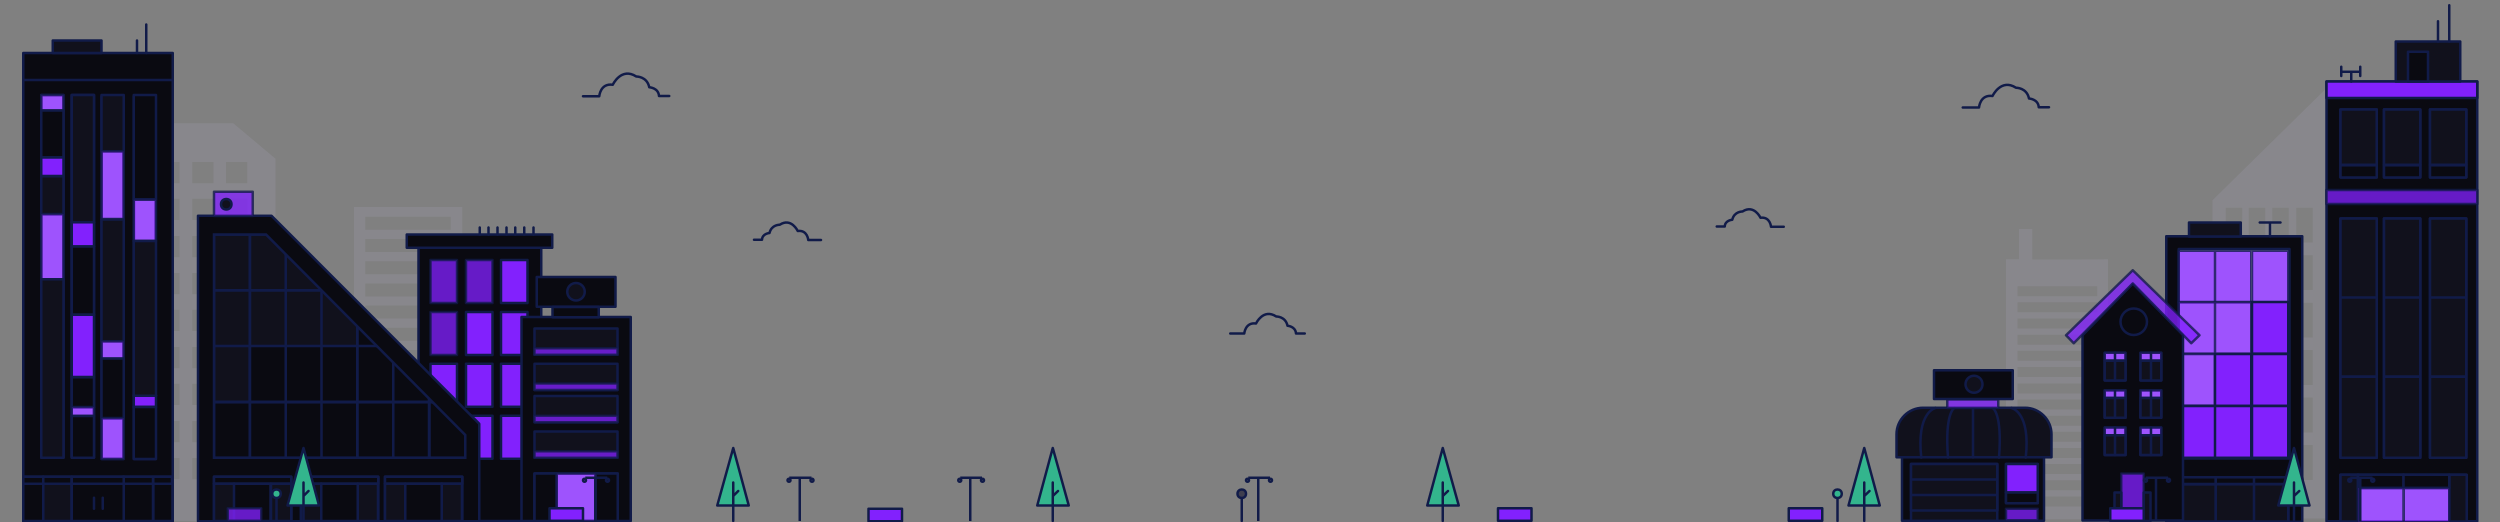 <svg version="1.1" id="Layer_1" xmlns="http://www.w3.org/2000/svg" xmlns:xlink="http://www.w3.org/1999/xlink" x="0" y="0" viewBox="0 0 1000 208.9" style="enable-background:new 0 0 1000 208.9" xml:space="preserve"><rect x="0" y="0" width="1000" height="208.9" fill="#808080" stroke="none"/><style>.st0{opacity:.1;fill:#d9cafc}.st1{fill:#0a0a11;stroke-linecap:round;stroke-linejoin:round}.st1,.st2,.st3{stroke:#111b49;stroke-miterlimit:10}.st2{fill:none;stroke-linecap:round;stroke-linejoin:round}.st3{opacity:.77;fill:#8221fd}.st3,.st4,.st5{stroke-linecap:round;stroke-linejoin:round}.st4{fill:#8221fd;stroke:#111b49;stroke-miterlimit:10}.st5{fill:#fff}.st5,.st6,.st8,.st9{stroke:#111b49;stroke-miterlimit:10}.st6{fill:#11111c;stroke-linecap:round;stroke-linejoin:round}.st8,.st9{fill:none}.st9{fill:#33b58d;stroke-linecap:round;stroke-linejoin:round}</style><path class="st0" d="M141.6 82.8v124.8h43.3V82.8h-43.3zm38.7 89h-34.2v-5.2h34.2v5.2zm0-8.9h-34.2v-5.2h34.2v5.2zm0-8.9h-34.2v-5.2h34.2v5.2zm0-8.8h-34.2V140h34.2v5.2zm0-8.9h-34.2v-5.2h34.2v5.2zm0-8.9h-34.2v-5.2h34.2v5.2zm0-8.8h-34.2v-5.2h34.2v5.2zm0-8.9h-34.2v-5.2h34.2v5.2zm0-8.9h-34.2v-5.2h34.2v5.2zm0-8.9h-34.2v-5.2h34.2v5.2zM93.3 49.3H57v159.1h53.2V63.5L93.3 49.3zM71.8 191.7h-8.5v-8.5h8.5v8.5zm0-14.8h-8.5v-8.5h8.5v8.5zm0-14.9h-8.5v-8.5h8.5v8.5zm0-14.7h-8.5v-8.5h8.5v8.5zm0-14.9h-8.5v-8.5h8.5v8.5zm0-14.7h-8.5v-8.5h8.5v8.5zm0-14.8h-8.5v-8.5h8.5v8.5zm0-14.9h-8.5v-8.5h8.5V88zm0-14.7h-8.5v-8.5h8.5v8.5zm13.6 118.4h-8.5v-8.5h8.5v8.5zm0-14.8h-8.5v-8.5h8.5v8.5zm0-14.9h-8.5v-8.5h8.5v8.5zm0-14.7h-8.5v-8.5h8.5v8.5zm0-14.9h-8.5v-8.5h8.5v8.5zm0-14.7h-8.5v-8.5h8.5v8.5zm0-14.8h-8.5v-8.5h8.5v8.5zm0-14.9h-8.5v-8.5h8.5V88zm0-14.7h-8.5v-8.5h8.5v8.5zm13.5 118.4h-8.5v-8.5h8.5v8.5zm0-14.8h-8.5v-8.5h8.5v8.5zm0-14.9h-8.5v-8.5h8.5v8.5zm0-14.7h-8.5v-8.5h8.5v8.5zm0-14.9h-8.5v-8.5h8.5v8.5zm0-14.7h-8.5v-8.5h8.5v8.5zm0-14.8h-8.5v-8.5h8.5v8.5zm0-14.9h-8.5v-8.5h8.5V88zm0-14.7h-8.5v-8.5h8.5v8.5z"/><path class="st1" d="M167.4 99.1h49.1v109.3h-49.1zM162.7 93.8h58.2v5.3h-58.2z"/><path class="st2" d="M191.9 91v2.8M195.4 91v2.8M199 91v2.8M202.6 91v2.8M206.1 91v2.8M209.7 91v2.8M213.4 91v2.8"/><path class="st3" d="M172.2 104h10.6v17.2h-10.6zM186.4 104H197v17.2h-10.6z"/><path class="st4" d="M200.4 104H211v17.2h-10.6z"/><path class="st3" d="M172.2 124.8h10.6V142h-10.6z"/><path class="st4" d="M186.4 124.8H197V142h-10.6zM200.4 124.8H211V142h-10.6zM172.2 145.5h10.6v17.2h-10.6zM186.4 145.5H197v17.2h-10.6zM200.4 145.5H211v17.2h-10.6z"/><path class="st5" d="M172.2 166.3h10.6v17.2h-10.6z"/><path class="st4" d="M186.4 166.3H197v17.2h-10.6zM200.4 166.3H211v17.2h-10.6z"/><path class="st0" d="M812.9 103.8V91.6h-5.3v12.1h-5.2v104h40.8v-104c0 .1-30.3.1-30.3.1zm26 98.8H807v-4h31.9v4zm0-6.5H807v-4h31.9v4zm0-6.5H807v-4h31.9v4zm0-6.4H807v-4h31.9v4zm0-6.5H807v-4h31.9v4zm0-6.4H807v-4h31.9v4zm0-6.5H807v-4h31.9v4zm0-6.4H807v-4h31.9v4zm0-6.6H807v-4h31.9v4zm0-6.5H807v-4h31.9v4zm0-6.4H807v-4h31.9v4zm0-6.5H807v-4h31.9v4zm0-6.5H807v-4h31.9v4zm0-6.4H807v-4h31.9v4zM932.7 33.2 885 80.1v127.2l49.3.1-1.6-174.2zM896.9 192h-6.6v-14h6.6v14zm0-19h-6.6v-14h6.6v14zm0-19h-6.6v-14h6.6v14zm0-19h-6.6v-13.9h6.6V135zm0-19h-6.6v-13.9h6.6V116zm0-19h-6.6V83.1h6.6V97zm9.2 95h-6.6v-14h6.6v14zm0-19h-6.6v-14h6.6v14zm0-19h-6.6v-14h6.6v14zm0-19h-6.6v-13.9h6.6V135zm0-19h-6.6v-13.9h6.6V116zm0-19h-6.6V83.1h6.6V97zm9.4 95h-6.6v-14h6.6v14zm0-19h-6.6v-14h6.6v14zm0-19h-6.6v-14h6.6v14zm0-19h-6.6v-13.9h6.6V135zm0-19h-6.6v-13.9h6.6V116zm0-19h-6.6V83.1h6.6V97zm9.6 95h-6.6v-14h6.6v14zm0-19h-6.6v-14h6.6v14zm0-19h-6.6v-14h6.6v14zm0-19h-6.6v-13.9h6.6V135zm0-19h-6.6v-13.9h6.6V116zm0-19h-6.6V83.1h6.6V97z"/><path class="st2" d="M233.2 38.5h6.5s.4-5.3 5.4-4.6c0 0 3.4-7.2 9.4-3.3 0 0 4.3-.1 5.2 4.3 0 0 3.7.2 3.9 3.5h4.1M328.4 96h-5.1s-.3-4.1-4.2-3.6c0 0-2.6-5.5-7.2-2.5 0 0-3.3-.1-4.1 3.3 0 0-2.9.2-3 2.7h-3.2M713.5 90.7h-5.1s-.3-4.1-4.2-3.6c0 0-2.6-5.5-7.2-2.5 0 0-3.3-.1-4.1 3.3 0 0-2.9.2-3 2.7h-3.2M492.1 133.4h5.6s.4-4.6 4.7-4c0 0 2.9-6.2 8.1-2.8 0 0 3.7-.1 4.5 3.7 0 0 3.2.2 3.4 3.1h3.5M785.1 43h6.5s.4-5.3 5.4-4.6c0 0 3.4-7.2 9.4-3.3 0 0 4.3-.1 5.2 4.3 0 0 3.7.2 3.9 3.5h4.1"/><path class="st1" d="M9.3 21.2h59.8v187.1H9.3z"/><path class="st6" d="M21.1 16.2h19.5v5H21.1z"/><path class="st2" d="M58.5 9.8v11.4M54.8 16.2v5M9.3 32h59.8"/><path class="st5" d="M16.5 38h8.9v145h-8.9zM28.7 38h8.9v145h-8.9zM40.7 38.6h8.7v145h-8.7zM53.6 38.6h8.7v145h-8.7z"/><path class="st3" d="M16.5 38h8.9v6.2h-8.9z"/><path class="st1" d="M16.5 44.2h8.9v18.7h-8.9z"/><path class="st6" d="M28.7 38h8.9v50.9h-8.9zM40.6 38h8.9v22.5h-8.9z"/><path class="st1" d="M53.5 38h8.9v41.7h-8.9z"/><path class="st3" d="M53.5 79.9h8.9v16.5h-8.9z"/><path class="st4" d="M53.5 158.2h8.9v4.6h-8.9z"/><path class="st1" d="M53.5 162.8h8.9v20.8h-8.9z"/><path class="st6" d="M53.5 96.4h8.9v61.9h-8.9z"/><path class="st3" d="M40.6 60.5h8.9v27.1h-8.9z"/><path class="st6" d="M40.6 87.8h8.9v48.7h-8.9z"/><path class="st3" d="M40.6 136.5h8.9v7h-8.9z"/><path class="st1" d="M40.6 143.4h8.9v24h-8.9z"/><path class="st3" d="M40.6 167.2h8.9v16.4h-8.9z"/><path class="st4" d="M28.7 88.9h8.9v9.7h-8.9z"/><path class="st1" d="M28.7 98.6h8.9v27.3h-8.9z"/><path class="st4" d="M28.7 125.9h8.9v24.9h-8.9z"/><path class="st1" d="M28.7 150.9h8.9v12h-8.9z"/><path class="st3" d="M28.7 162.8h8.9v3.6h-8.9z"/><path class="st1" d="M28.7 166.4h8.9v16.7h-8.9z"/><path class="st4" d="M16.5 63h8.9v7.4h-8.9z"/><path class="st6" d="M16.5 70.5h8.9v15.2h-8.9z"/><path class="st3" d="M16.5 85.6h8.9v26.1h-8.9z"/><path class="st6" d="M16.5 111.7h8.9v71.4h-8.9z"/><path class="st5" d="M9.3 190.7h59.8v17.7H9.3z"/><path class="st1" d="M9.3 190.7h8v2.8h-8zM9.3 193.5h8v14.9h-8zM61.3 193.5H69v14.9h-7.7z"/><path class="st6" d="M17.3 193.5h11.4v14.9H17.3z"/><path class="st1" d="M49.3 193.5h11.9v14.9H49.3z"/><path class="st1" d="M28.7 193.5h20.8v14.9H28.7zM17.3 190.7h11.4v2.8H17.3zM49.3 190.7h11.9v2.8H49.3zM61.3 190.7h7.5v2.8h-7.5z"/><path class="st1" d="M28.7 190.7h20.8v2.8H28.7z"/><path class="st2" d="M37.6 199.1v4.4M41.1 199.1v4.4"/><path class="st1" d="M208.6 126.8h43.7v81.6h-43.7zM214.7 110.8h31.5v11.9h-31.5z"/><path class="st1" d="M221 122.8h18.5v4.1H221z"/><circle class="st6" cx="230.4" cy="116.7" r="3.5"/><path class="st6" d="M213.8 131.4H247v10.5h-33.2z"/><path class="st3" d="M213.8 139.3H247v2.6h-33.2z"/><path class="st6" d="M213.8 145.5H247V156h-33.2z"/><path class="st3" d="M213.8 153.4H247v2.6h-33.2z"/><path class="st6" d="M213.8 158.4H247v10.5h-33.2z"/><path class="st3" d="M213.8 166.3H247v2.6h-33.2z"/><path class="st6" d="M213.8 172.6H247v10.5h-33.2z"/><path class="st3" d="M213.8 180.5H247v2.6h-33.2z"/><path class="st5" d="M213.8 189.4H247v19h-33.2z"/><path class="st1" d="M238.2 189.4h8.9v19h-8.9zM213.8 189.4h8.9v19h-8.9z"/><path class="st3" d="M222.7 189.4h15.5v19h-15.5z"/><path class="st6" d="M820.6 182.9h-62v-9.2c0-5.8 4.8-10.6 10.6-10.6H810c5.8 0 10.6 4.8 10.6 10.6v9.2z"/><path class="st1" d="M760.8 182.9h56.8v25.4h-56.8z"/><path class="st6" d="M764.4 185.6h34.5v22.7h-34.5z"/><path class="st6" d="M764.4 185.6h34.5v6.2h-34.5zM764.4 191.8h34.5v6.2h-34.5zM764.4 198h34.5v6.2h-34.5z"/><path class="st5" d="M802.4 185.6h12.7v15.5h-12.7z"/><path class="st4" d="M802.4 185.6h12.7V197h-12.7z"/><path class="st1" d="M802.4 197h12.7v4.3h-12.7z"/><path class="st3" d="M802.4 203.5h12.7v4.6h-12.7z"/><path class="st2" d="M774.2 163.2s-7.7 1.5-5.7 19.8M804.6 163.2s7.7 1.5 5.7 19.8M789.2 163.2v19.7M797.1 163.2s3.9 2.1 2.5 19.8M781.7 163.2s-3.9 2.1-2.5 19.8"/><path class="st3" d="M778.9 159.7h20.4v3.5h-20.4z"/><path class="st1" d="M773.6 148.1h31.5v11.5h-31.5z"/><circle class="st6" cx="789.6" cy="153.7" r="3.4"/><path class="st1" d="M866.5 94.5h54.4v114.2h-54.4z"/><path class="st5" d="M871.5 99.6h44.3v83.8h-44.3z"/><path class="st6" d="M875.6 89h20.7v5.6h-20.7z"/><path class="st2" d="M903.9 89h8.3M908 94.5V89"/><path class="st3" d="M871.5 100.3H886V121h-14.5zM886 100.3h14.5V121H886zM900.8 100.3h14.5V121h-14.5z"/><path class="st3" d="M871.5 120.8H886v20.7h-14.5zM886 120.8h14.5v20.7H886z"/><path class="st4" d="M900.8 120.8h14.5v20.7h-14.5z"/><path class="st3" d="M871.5 141.6H886v20.7h-14.5z"/><path class="st4" d="M886 141.6h14.5v20.7H886zM900.8 141.6h14.5v20.7h-14.5zM871.5 162.4H886v20.7h-14.5zM886 162.4h14.5v20.7H886zM900.8 162.4h14.5v20.7h-14.5z"/><path class="st5" d="M871 190.9h44.3v17.8H871z"/><path class="st6" d="M871 193.7h15.4v14.9H871z"/><path class="st1" d="M871 190.9h15.4v2.7H871z"/><path class="st1" d="M886.3 190.9h15.4v2.7h-15.4z"/><path class="st1" d="M901.6 190.9h13.7v2.7h-13.7z"/><path class="st6" d="M886.3 193.7h15.4v14.9h-15.4z"/><path class="st6" d="M901.6 193.7h13.7v14.9h-13.7z"/><path class="st1" d="M873.2 208.2H833v-74.1l20.1-20.7 20.1 20.6z"/><circle class="st1" cx="853.5" cy="128.7" r="5.3"/><path class="st3" d="m829.5 137.3 23.6-23.9 23.4 23.9 3.3-3.2-26.7-26-26.7 26z"/><path class="st5" d="M841.9 141.1h8.3v11h-8.3z"/><path class="st3" d="M841.9 141.1h8.3v3.1h-8.3z"/><path class="st6" d="M841.9 144.3h8.3v7.9h-8.3z"/><path class="st2" d="M846 141.1v11"/><path class="st5" d="M856.2 141.1h8.3v11h-8.3z"/><path class="st3" d="M856.2 141.1h8.3v3.1h-8.3z"/><path class="st6" d="M856.2 144.3h8.3v7.9h-8.3z"/><path class="st2" d="M860.4 141.1v11"/><path class="st5" d="M841.9 156.1h8.3v11h-8.3z"/><path class="st3" d="M841.9 156.1h8.3v3.1h-8.3z"/><path class="st6" d="M841.9 159.2h8.3v7.9h-8.3z"/><path class="st2" d="M846 156.1V167"/><path class="st5" d="M856.2 156.1h8.3v11h-8.3z"/><path class="st3" d="M856.2 156.1h8.3v3.1h-8.3z"/><path class="st6" d="M856.2 159.2h8.3v7.9h-8.3z"/><path class="st2" d="M860.4 156.1V167"/><path class="st5" d="M841.9 171h8.3v11h-8.3z"/><path class="st3" d="M841.9 171h8.3v3.1h-8.3z"/><path class="st6" d="M841.9 174.1h8.3v7.9h-8.3z"/><path class="st2" d="M846 171v11"/><path class="st5" d="M856.2 171h8.3v11h-8.3z"/><path class="st3" d="M856.2 171h8.3v3.1h-8.3z"/><path class="st6" d="M856.2 174.1h8.3v7.9h-8.3z"/><path class="st2" d="M860.4 171v11"/><path class="st3" d="M848.5 189.4h9v18.9h-9z"/><path class="st6" d="M845.8 197h2.7v11.4h-2.7zM857.5 197h2.7v11.4h-2.7z"/><path class="st1" d="M930.6 32.6h60.3v175.9h-60.3z"/><path class="st4" d="M930.6 32.6h60.3v6.6h-60.3z"/><path class="st5" d="M936.2 43.8h14.5v27.1h-14.5z"/><path class="st6" d="M936.2 43.8h14.5v22.1h-14.5z"/><path class="st1" d="M936.2 66.1h14.5V71h-14.5z"/><path class="st5" d="M953.6 43.8h14.5v27.1h-14.5z"/><path class="st6" d="M953.6 43.8h14.5v22.1h-14.5z"/><path class="st1" d="M953.6 66.1h14.5V71h-14.5z"/><path class="st5" d="M972 43.8h14.5v27.1H972z"/><path class="st6" d="M972 43.8h14.5v22.1H972z"/><path class="st1" d="M972 66.1h14.5V71H972z"/><path class="st3" d="M930.6 76h60.3v5.6h-60.3z"/><path class="st6" d="M958.3 16.6h25.8v16h-25.8z"/><path class="st1" d="M963.2 20.7h8v11.9h-8z"/><path class="st2" d="M940.5 32.6v-3.9M936.5 28.7h7.6M936.5 26.7v3.7M944.1 26.7v3.7M979.7 2.1v14.5M975.2 8.5v8.1"/><path class="st5" d="M936.2 87.4h14.5v95.7h-14.5z"/><path class="st6" d="M936.2 87.4h14.5V119h-14.5zM936.2 119h14.5v31.6h-14.5zM936.2 150.7h14.5v32.4h-14.5z"/><path class="st5" d="M953.6 87.4h14.5v95.7h-14.5z"/><path class="st6" d="M953.6 87.4h14.5V119h-14.5zM953.6 119h14.5v31.6h-14.5zM953.6 150.7h14.5v32.4h-14.5z"/><path class="st5" d="M972 87.4h14.5v95.7H972z"/><path class="st6" d="M972 87.4h14.5V119H972zM972 119h14.5v31.6H972zM972 150.7h14.5v32.4H972z"/><path class="st5" d="M936.2 189.9h50.2v18.7h-50.2z"/><path class="st6" d="M936.2 189.9h7v18.7h-7zM979.7 189.9h7v18.7h-7z"/><path class="st1" d="M943.2 189.9h18.3v5.3h-18.3z"/><path class="st1" d="M961.4 189.9h18.3v5.3h-18.3z"/><path class="st3" d="M943.2 195.2h18.2v13.7h-18.2zM961.5 195.2h18.2v13.7h-18.2z"/><path class="st1" d="M79.2 208.5V86.3h29.4l83.1 83.2v39H79.2"/><path class="st3" d="M85.6 76.7h15.5v9.7H85.6z"/><circle class="st6" cx="90.5" cy="81.7" r="2.1"/><path class="st5" d="M154 190.7h30.9v17.7H154z"/><path class="st1" d="M154 190.7h30.9v2.8H154z"/><path class="st6" d="M154 193.5h8.1v14.9H154zM176.7 193.5h8.1v14.9h-8.1z"/><path class="st1" d="M162.1 193.5h14.6v14.9h-14.6z"/><path class="st5" d="M120.4 190.7h30.9v17.7h-30.9z"/><path class="st1" d="M120.4 190.7h30.9v2.8h-30.9z"/><path class="st6" d="M120.4 193.5h8.1v14.9h-8.1zM143.1 193.5h8.1v14.9h-8.1z"/><path class="st1" d="M128.5 193.5h14.6v14.9h-14.6z"/><path class="st5" d="M85.6 190.7h30.9v17.7H85.6z"/><path class="st1" d="M85.6 190.7h30.9v2.8H85.6z"/><path class="st6" d="M85.6 193.5h8.1v14.9h-8.1zM108.4 193.5h8.1v14.9h-8.1z"/><path class="st1" d="M93.6 193.5h14.6v14.9H93.6z"/><defs><path id="SVGID_2_" d="M106.4 93.8H85.6v89.3h100.5V174z"/></defs><clipPath id="SVGID_3_"><use xlink:href="#SVGID_2_" style="overflow:visible"/></clipPath><g style="clip-path:url(#SVGID_3_)"><path class="st5" d="M85.6 93.8h100.5V183H85.6z"/><path class="st6" d="M85.6 93.8h14.3v22.3H85.6zM100 93.8h14.3v22.3H100zM114.3 93.8h14.3v22.3h-14.3z"/><path class="st5" d="M128.6 93.8h14.3v22.3h-14.3zM143 93.8h14.3v22.3H143zM157.3 93.8h14.3v22.3h-14.3zM171.8 93.8h14.3v22.3h-14.3z"/><path class="st6" d="M85.6 116.2h14.3v22.3H85.6zM100 116.2h14.3v22.3H100zM114.3 116.2h14.3v22.3h-14.3zM128.6 116.2h14.3v22.3h-14.3z"/><path class="st1" d="M143 116.2h14.3v22.3H143z"/><path class="st5" d="M157.3 116.2h14.3v22.3h-14.3zM171.8 116.2h14.3v22.3h-14.3z"/><path class="st6" d="M85.6 138.4h14.3v22.3H85.6z"/><path class="st1" d="M100 138.4h14.3v22.3H100zM114.3 138.4h14.3v22.3h-14.3zM128.6 138.4h14.3v22.3h-14.3zM143 138.4h14.3v22.3H143zM157.3 138.4h14.3v22.3h-14.3z"/><path class="st5" d="M171.8 138.4h14.3v22.3h-14.3z"/><path class="st1" d="M85.6 160.9h14.3v22.3H85.6zM100 160.9h14.3v22.3H100zM114.3 160.9h14.3v22.3h-14.3zM128.6 160.9h14.3v22.3h-14.3zM143 160.9h14.3v22.3H143zM157.3 160.9h14.3v22.3h-14.3zM171.8 160.9h14.3v22.3h-14.3z"/></g><path id="SVGID_1_" class="st8" d="M106.4 93.8H85.6v89.3h100.5V174z"/><path class="st9" d="M115 202.2h12.6l-6.2-23z"/><path class="st2" d="M121.4 193v15.4M121.4 198.4l2-2"/><path class="st9" d="M286.9 202.2h12.6l-6.2-23z"/><path class="st2" d="M293.3 193v15.4M293.3 198.4l2-2"/><path class="st9" d="M414.9 202.2h12.6l-6.4-23z"/><path class="st2" d="M421.1 193v15.4M421.1 198.4l2.1-2"/><path class="st9" d="M570.9 202.2h12.6l-6.4-23z"/><path class="st2" d="M577.1 193v15.4M577.1 198.4l2.1-2"/><path class="st3" d="M91.1 203.3h13.4v5H91.1z"/><path class="st4" d="M219.8 203.3h13.4v5h-13.4zM347.4 203.5h13.4v5h-13.4zM599.2 203.3h13.4v5h-13.4z"/><path class="st2" d="M110.6 208.4v-9.3"/><circle class="st9" cx="110.6" cy="197.5" r="1.7"/><path class="st2" d="M496.7 208.4v-9.3"/><circle cx="496.7" cy="197.5" r="1.7" style="fill:#3f3f4f;stroke:#111b49;stroke-linecap:round;stroke-linejoin:round;stroke-miterlimit:10"/><path class="st8" d="M238.1 208.4v-17.3M234.1 191.1h8.8"/><circle class="st8" cx="243" cy="192.1" r=".6"/><circle class="st8" cx="233.8" cy="192.1" r=".6"/><path class="st8" d="M319.9 208.4v-17.3M315.7 191.1h8.9"/><circle class="st8" cx="324.8" cy="192.1" r=".6"/><circle class="st8" cx="315.6" cy="192.1" r=".6"/><path class="st5" d="M-221.6 202.2h12.6l-6.2-23z"/><path class="st2" d="M-215.2 193v15.4M-215.2 198.4l2-2"/><path class="st9" d="M-49.7 202.2h12.6l-6.2-23z"/><path class="st2" d="M-43.3 193v15.4M-43.3 198.4l2-2"/><path class="st4" d="M-245.5 203.3h13.4v5h-13.4zM-116.8 203.3h13.4v5h-13.4z"/><path class="st2" d="M-225.9 208.4v-9.3"/><circle cx="-225.9" cy="197.5" r="1.7" style="fill:#fff;stroke:#111b49;stroke-miterlimit:10"/><path class="st8" d="M-98.5 208.4v-17.3M-102.6 191.1h8.9"/><circle class="st8" cx="-93.6" cy="192.1" r=".6"/><circle class="st8" cx="-102.7" cy="192.1" r=".6"/><path class="st8" d="M-16.8 208.4v-17.3M-20.8 191.1h8.9"/><circle class="st8" cx="-11.8" cy="192.1" r=".6"/><circle class="st8" cx="-21" cy="192.1" r=".6"/><path class="st9" d="M739.4 202.2h12.5l-6.2-23z"/><path class="st2" d="M745.7 193v15.4M745.7 198.4l2.1-2"/><path class="st9" d="M911.3 202.2h12.5l-6.2-23z"/><path class="st2" d="M917.6 193v15.4M917.6 198.4l2.1-2"/><path class="st4" d="M715.5 203.3h13.4v5h-13.4zM844.1 203.3h13.4v5h-13.4z"/><path class="st2" d="M735 208.4v-9.3"/><circle class="st9" cx="735" cy="197.5" r="1.7"/><path class="st8" d="M862.4 208.4v-17.3M858.3 191.1h8.9"/><circle class="st8" cx="867.4" cy="192.1" r=".6"/><circle class="st8" cx="858.2" cy="192.1" r=".6"/><path class="st8" d="M944.1 208.4v-17.3M940.1 191.1h8.9"/><circle class="st8" cx="949.1" cy="192.1" r=".6"/><circle class="st8" cx="939.9" cy="192.1" r=".6"/><path class="st8" d="M388.1 208.4v-17.3M384.1 191.1h8.7"/><circle class="st8" cx="393" cy="192.1" r=".6"/><circle class="st8" cx="383.9" cy="192.1" r=".6"/><path class="st8" d="M503.3 208.4v-17.3M499.3 191.1h8.7"/><circle class="st8" cx="508.2" cy="192.1" r=".6"/><circle class="st8" cx="499" cy="192.1" r=".6"/></svg>